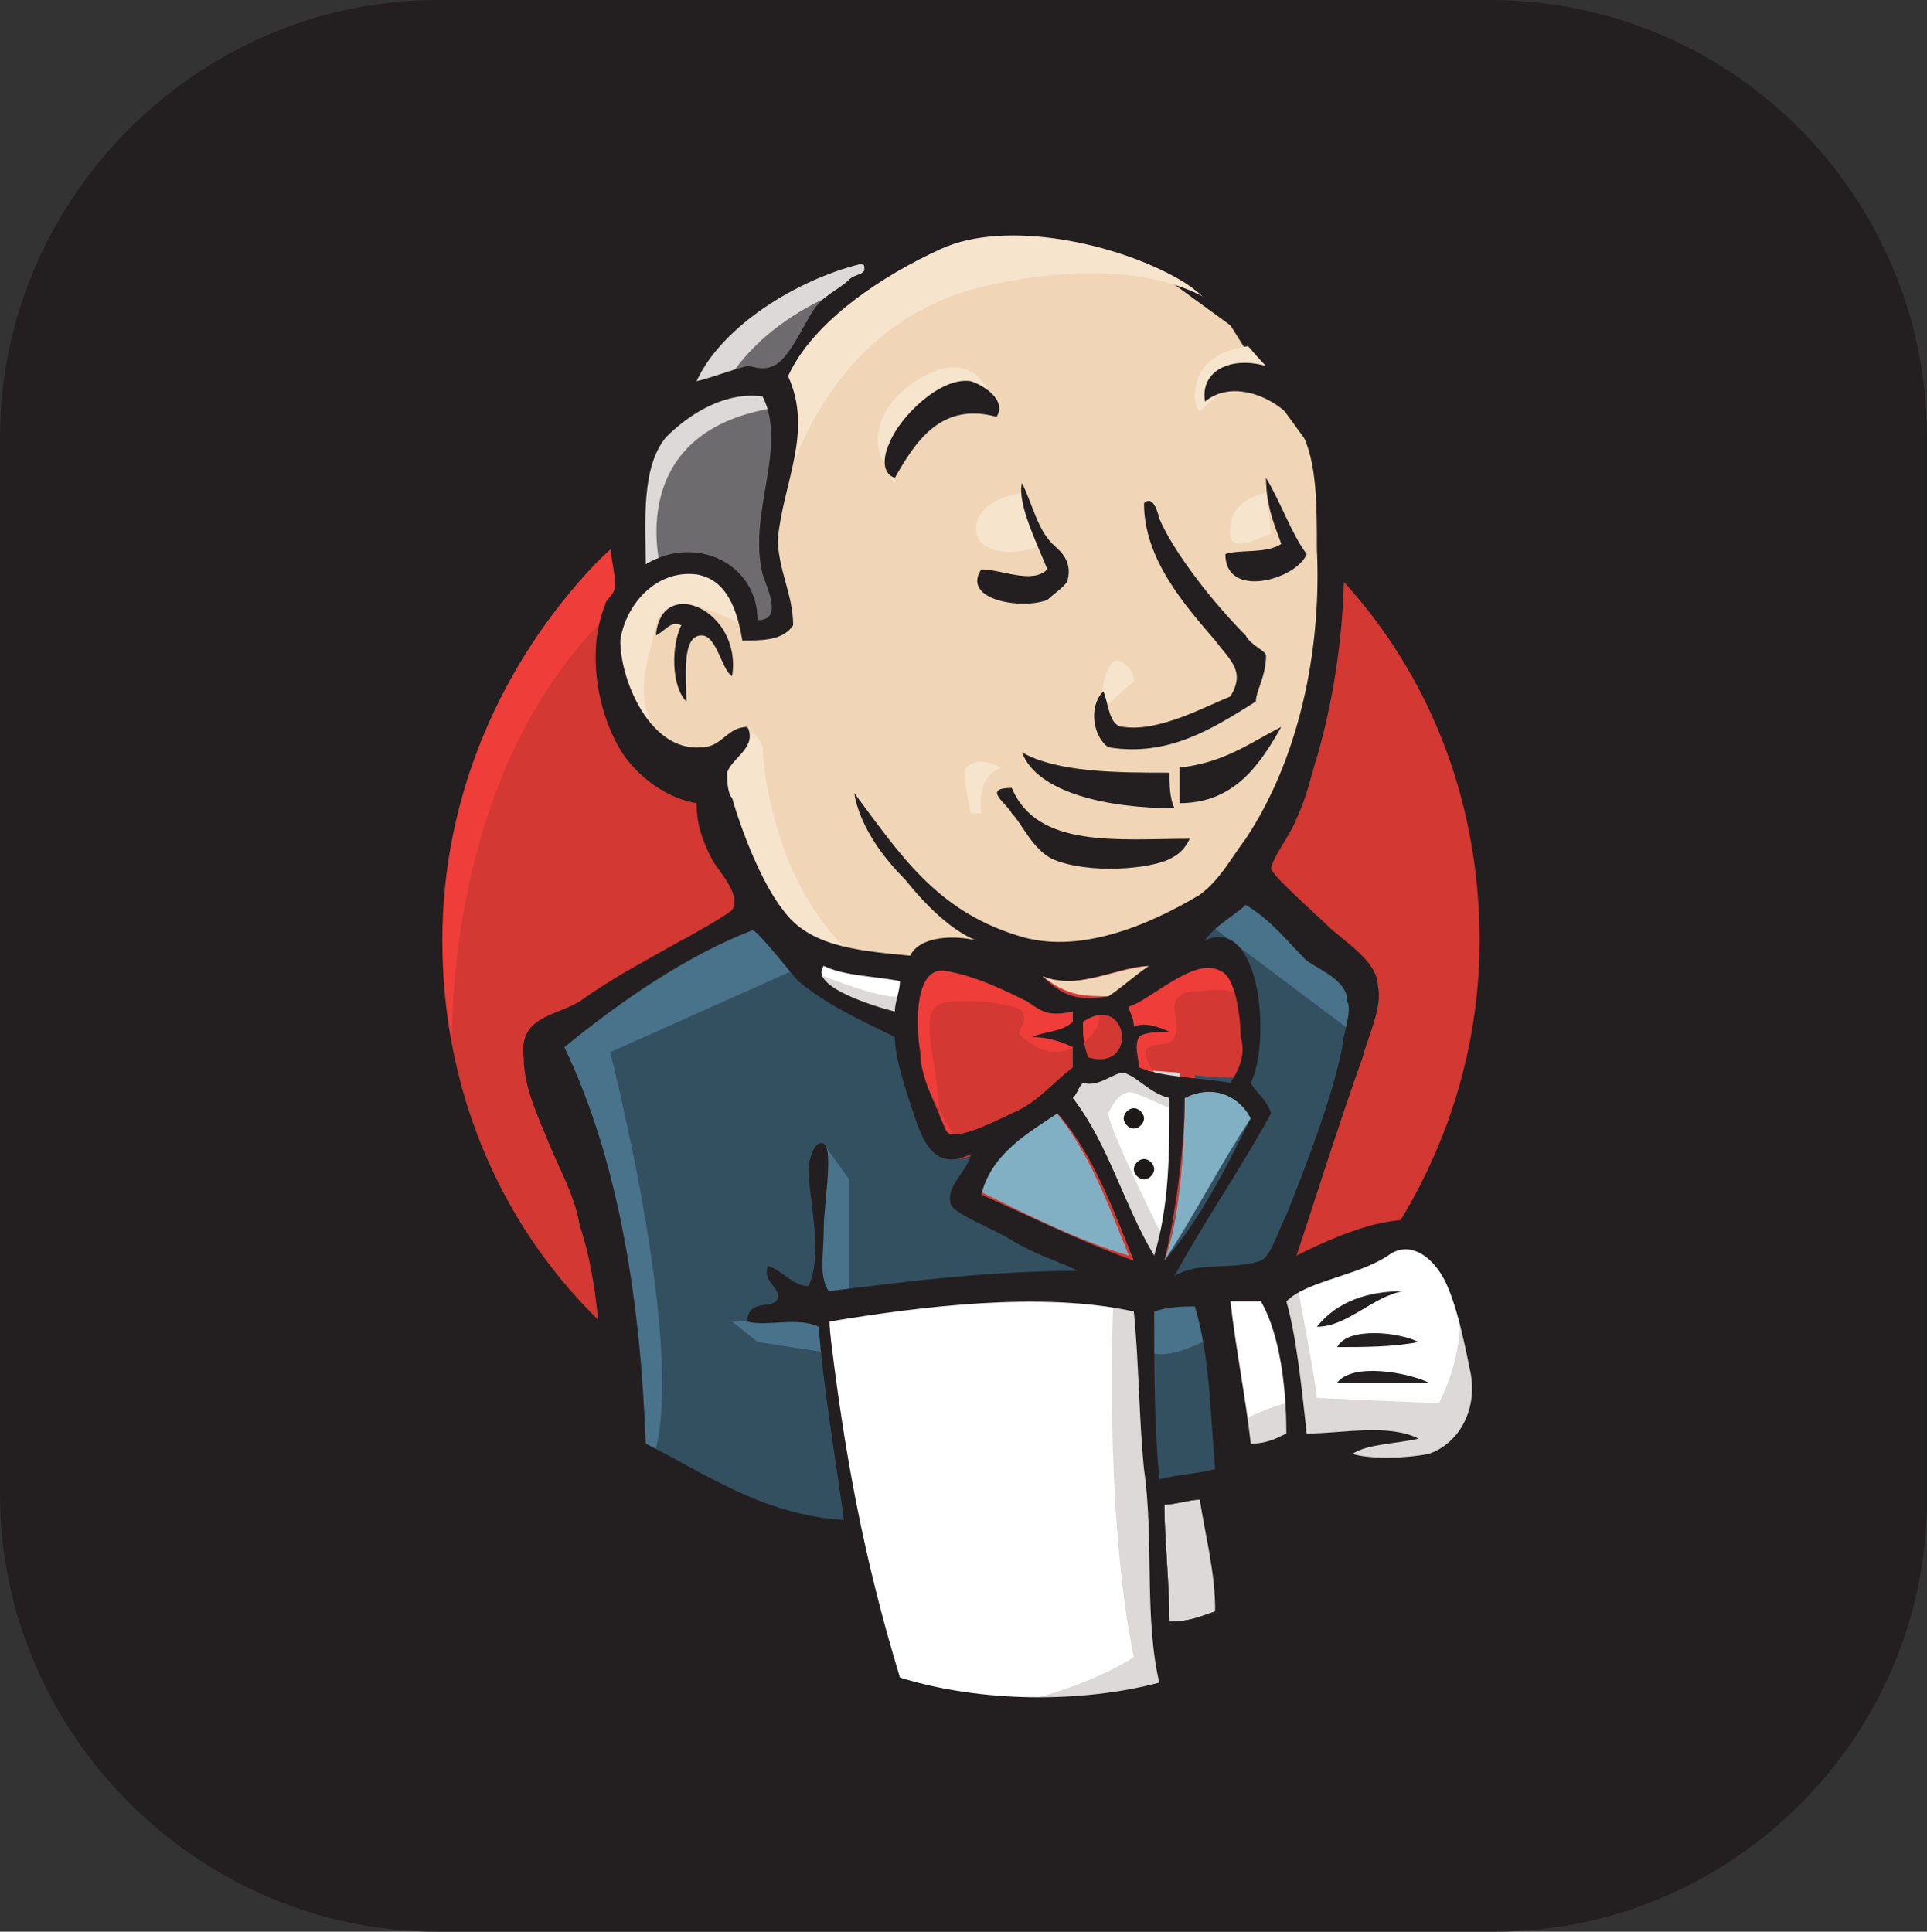 <?xml version="1.0" encoding="utf-8"?>
<!-- Generator: Adobe Illustrator 25.4.0, SVG Export Plug-In . SVG Version: 6.00 Build 0)  -->
<svg version="1.1" id="Layer_1" xmlns="http://www.w3.org/2000/svg" xmlns:xlink="http://www.w3.org/1999/xlink" x="0px" y="0px"
	 viewBox="0 0 37.9 38" style="enable-background:new 0 0 37.9 38;" xml:space="preserve">
<rect x="0" y="0" width="37.9" height="38" fill="#333333" stroke="none"/>
<style type="text/css">
	.st0{fill:#231F20;}
	.st1{fill:#D33833;}
	.st2{fill:#EF3D3A;}
	.st3{fill:#F0D6B7;}
	.st4{fill:#335061;}
	.st5{fill:#6D6B6D;}
	.st6{fill:#DCD9D8;}
	.st7{fill:#F7E4CD;}
	.st8{fill:#49728B;}
	.st9{fill:#FFFFFF;}
	.st10{fill:none;}
	.st11{fill:#81B0C4;}
	.st12{fill:#1D1919;}
</style>
<g id="Layer_1_00000005986681103818449360000007804609034820659075_">
	<g id="Layer_1_00000154386492545488396280000012159222154907207566_">
		<g id="bkg">
			<path class="st0" d="M29.4,38H8.6C3.9,38,0,34.1,0,29.4V8.6C0,3.9,3.9,0,8.6,0h20.7c4.8,0,8.6,3.9,8.6,8.6v20.7
				C38,34.1,34.1,38,29.4,38z"/>
		</g>
	</g>
</g>
<g>
	<path class="st1" d="M29.5,18.5c0,5.9-4.7,10.8-10.5,10.8c-5.8,0-10.5-4.8-10.5-10.8c0-5.9,4.7-10.8,10.5-10.8
		C24.8,7.7,29.5,12.5,29.5,18.5"/>
	<path class="st2" d="M8.9,21.1c0,0-0.8-11.2,9.6-11.5l-0.7-1.2l-5.6,1.9l-1.6,1.8l-1.4,2.7l-0.8,3.1L8.5,20"/>
	<path class="st0" d="M11.7,11.1c-1.8,1.9-3,4.5-3,7.4c0,2.9,1.1,5.5,3,7.4c1.8,1.9,4.4,3.1,7.2,3.1c2.8,0,5.4-1.2,7.2-3.1
		c1.8-1.9,3-4.5,3-7.4c0-2.9-1.1-5.5-3-7.4c-1.8-1.9-4.4-3.1-7.2-3.1C16.1,8.1,13.6,9.2,11.7,11.1L11.7,11.1z M11.3,26.3
		c-2-2-3.2-4.8-3.2-7.8c0-3.1,1.2-5.8,3.2-7.8c2-2,4.7-3.3,7.7-3.3c3,0,5.7,1.2,7.7,3.3c2,2,3.2,4.8,3.2,7.8c0,3.1-1.2,5.8-3.2,7.8
		c-2,2-4.7,3.3-7.7,3.3C16,29.6,13.2,28.3,11.3,26.3"/>
	<path class="st3" d="M23.4,18.5l-1.6,0.2L19.6,19l-1.4,0l-1.4,0l-1-0.3l-0.9-1l-0.7-2L14,15.2l-1-0.3l-0.6-0.9l-0.4-1.3l0.4-1.2
		l1-0.4l0.8,0.4l0.4,0.9l0.5-0.1l0.2-0.2l-0.2-0.9l0-1.2l0.2-1.6l0-0.9l0.7-1.2l1.3-0.9l2.2-1l2.5,0.4l2.2,1.6l1,1.6L26,9.1l0.2,2.9
		l-0.5,2.5l-0.9,2.2L24,17.9"/>
	<path class="st4" d="M22,25.5l-5.7,0.2v1l0.5,3.4l-0.2,0.3l-4-1.4l-0.3-0.5l-0.4-4.5l-0.9-2.7l-0.2-0.6l3.2-2.2l1-0.4l0.9,1.1
		l0.8,0.7l0.9,0.3l0.4,0.1l0.5,2.1l0.4,0.4l0.9-0.3L19,23.6l3.5,1.6L22,25.5"/>
	<path class="st5" d="M12.5,11.5l1-0.4l0.8,0.4l0.4,0.9l0.5-0.1l0.1-0.5l-0.2-0.9l0.2-2.2l-0.2-1.2l0.7-0.8l1.6-1.2L17,4.8l-2.2,1.1
		l-0.9,0.7l-0.5,1.1l-0.8,1.1l-0.2,1.3L12.5,11.5"/>
	<path class="st6" d="M14.2,7.7c0,0,0.6-1.5,3-2.2S17.3,5,17.3,5l-2.6,1l-1,1l-0.4,0.8L14.2,7.7 M13,11.2c0,0-0.8-2.8,2.4-3.2
		l-0.1-0.5L13,8l-0.6,2.1l0.2,1.4L13,11.2"/>
	<path class="st7" d="M14.2,14.9l0.5-0.5c0,0,0.2,0,0.3,0.3c0,0.3,0.2,2.8,1.9,4.2c0.2,0.1-1.3-0.2-1.3-0.2l-1.3-2 M21.6,14.1
		c0,0,0.1-1.2,0.4-1.1c0.3,0.1,0.3,0.4,0.3,0.4S21.6,14,21.6,14.1 M24.9,9.7c0,0-0.7,0.1-0.7,0.7c-0.1,0.6,0.7,0.1,0.8,0.1
		 M20.1,9.7c0,0-0.9,0.1-0.9,0.7c0,0.6,1,0.5,1.3,0.3 M14.6,12.3c0,0-1.5-0.9-1.7,0c-0.2,0.9-0.5,1.5,0.2,2.4l-0.5-0.2l-0.5-1.2
		L12,12.1l0.9-1l1,0.1l0.6,0.5L14.6,12.3 M15.4,9.8c0,0,0.7-3.5,4.1-4.2c2.8-0.6,4.3,0.1,4.9,0.8c0,0-2.5-3-4.9-2.1
		C17,5.2,15.3,6.9,15.3,8C15.4,9.8,15.4,9.8,15.4,9.8 M24.7,6.8c0,0-1.2,0-1.2,1c0,0,0,0.2,0.1,0.3c0,0,0.9-1,1.5-0.5"/>
	<path class="st7" d="M19.6,8.2c0,0-0.2-1.6-1.6-0.7c-0.9,0.6-0.8,1.4-0.6,1.6c0.2,0.2,0.1,0.5,0.2,0.3c0.1-0.2,0.1-0.9,0.5-1.1
		C18.6,8.1,19.3,7.8,19.6,8.2"/>
	<path class="st8" d="M15.8,19L12,20.7c0,0,1.6,6.2,0.8,8.1l-0.6-0.2l0-2.4l-1-4.5l-0.4-1.2l3.9-2.6L15.8,19 M16.2,22.5l0.5,0.7v2.4
		h-0.6c0,0-0.1-1.7-0.1-1.9s0.1-0.9,0.1-0.9 M16.2,25.9L14.4,26l0.5,0.4l1.3,0.2"/>
	<path class="st4" d="M22.4,25.5l1.5,0l0.4,3.7l-1.5,0.2L22.4,25.5"/>
	<path class="st4" d="M22.8,25.5l2.2-0.1c0,0,0.9-2.3,0.9-2.4c0-0.1,0.8-3.4,0.8-3.4l-1.8-1.9l-0.4-0.3l-1,1V22L22.8,25.5"/>
	<path class="st8" d="M23.8,25.2l-1.4,0.3l0.2,1.1c0.5,0.2,1.4-0.4,1.4-0.4 M23.8,18.2l2.8,2.1l0.1-1l-2.1-2L23.8,18.2"/>
	<path class="st9" d="M17.6,33.4L16.8,30l-0.4-2.5l-0.1-1.8l3.8-0.2l2.3,0l-0.2,4.2l0.4,3.2l0,0.6l-3,0.2L17.6,33.4"/>
	<path class="st6" d="M21.9,25.5c0,0-0.2,4.2,0.4,7.1c0,0-1.2,0.8-3,1l3.4-0.1l0.4-0.2l-0.5-6.6l-0.1-1.4"/>
	<path class="st9" d="M24.3,28.8l1.6-0.4l3-0.2l0.4-1.4l-0.8-2.4l-0.9-0.1l-1.3,0.4L25,25.4l-0.7-0.1l-0.5,0.2"/>
	<path class="st6" d="M24.3,28c0,0,1-0.5,1.2-0.4L25,25.4l0.5-0.2c0,0,0.4,2.1,0.4,2.3c0,0,2.2,0.1,2.4,0.1c0,0,0.5-0.9,0.4-1.9
		l0.4,1.3l0,0.7l-0.6,1l-0.7,0.2l-1.2,0l-0.4-0.5l-1.4,0.2l-0.4,0.2"/>
	<path class="st9" d="M22.7,25.2l-0.9-2.2l-0.9-1.3c0,0,0.2-0.6,0.5-0.6h0.9l0.9,0.3l-0.1,1.5L22.7,25.2"/>
	<path class="st6" d="M22.9,24.4c0,0-1.1-2.2-1.1-2.5c0,0,0.2-0.5,0.5-0.4c0.3,0.1,0.9,0.4,0.9,0.4v-0.8L21.7,21l-0.9,0.1l1.6,3.7
		l0.3,0"/>
	<path class="st9" d="M18,19.1L16.8,19l-1-0.3V19l0.5,0.6l1.6,0.7"/>
	<path class="st6" d="M16.2,19.2c0,0,1.2,0.5,1.6,0.4l0,0.5l-1.1-0.2L16,19.4L16.2,19.2"/>
	<path class="st1" d="M24.3,21.2c-0.7,0-1.3-0.1-1.8-0.3c0-0.2,0-0.4,0-0.6c0.1-0.1,0.4-0.1,0.6-0.1c-0.2-0.1-0.5-0.1-0.7-0.1
		c0-0.2-0.1-0.2-0.1-0.4c0.4-0.1,1.3-1,1.8-0.7c0.2,0.1,0.3,0.9,0.4,1.3C24.5,20.7,24.4,21,24.3,21.2"/>
	<path class="st10" d="M24.3,21.2c-0.7,0-1.3-0.1-1.8-0.3c0-0.2,0-0.4,0-0.6c0.1-0.1,0.4-0.1,0.6-0.1c-0.2-0.1-0.5-0.1-0.7-0.1
		c0-0.2-0.1-0.2-0.1-0.4c0.4-0.1,1.3-1,1.8-0.7c0.2,0.1,0.3,0.9,0.4,1.3C24.5,20.7,24.4,21,24.3,21.2L24.3,21.2z"/>
	<path class="st1" d="M21,20.1c0,0.1,0,0.1,0,0.2c-0.2,0.1-0.6,0.1-0.8,0.3c0.3,0,0.6,0.1,0.8,0.2l0,0.4c-0.4,0.3-0.7,0.7-1.2,0.9
		c-0.2,0.1-1,0.4-1.2,0.4c-0.1,0-0.1-0.2-0.2-0.3c-0.1-0.3-0.4-0.8-0.4-1.3c0-0.6-0.1-1.7,0.6-1.5c0.5,0.1,1.2,0.4,1.6,0.6
		C20.5,19.9,20.6,20,21,20.1"/>
	<path class="st10" d="M21,20.1c0,0.1,0,0.1,0,0.2c-0.2,0.1-0.6,0.1-0.8,0.3c0.3,0,0.6,0.1,0.8,0.2l0,0.4c-0.4,0.3-0.7,0.7-1.2,0.9
		c-0.2,0.1-1,0.4-1.2,0.4c-0.1,0-0.1-0.2-0.2-0.3c-0.1-0.3-0.4-0.8-0.4-1.3c0-0.6-0.1-1.7,0.6-1.5c0.5,0.1,1.2,0.4,1.6,0.6
		C20.5,19.9,20.6,20,21,20.1L21,20.1z"/>
	<path class="st1" d="M21.4,20.8c-0.1-0.3-0.1-0.4-0.1-0.7C22.2,19.5,22.4,21.1,21.4,20.8"/>
	<path class="st10" d="M21.4,20.8c-0.1-0.3-0.1-0.4-0.1-0.7C22.2,19.5,22.4,21.1,21.4,20.8L21.4,20.8z"/>
	<path class="st2" d="M22.7,21.1c0,0-0.3-0.4-0.1-0.5c0.2-0.1,0.4,0,0.5-0.2c0.1-0.2,0-0.3,0-0.6c0-0.2,0.2-0.3,0.4-0.3
		c0.2,0,0.8-0.1,0.8,0.1l-0.2-0.7l-0.5-0.2l-1.5,0.9L22.2,20v0.9 M18.5,22.4c0-0.6-0.1-1.3-0.2-1.9c-0.1-0.9,0.2-0.8,1-0.8
		c0.1,0,0.8,0.1,0.8,0.2c0.2,0.4-0.4,0.3,0.3,0.7c0.5,0.3,1.4-0.2,1.2-0.8c-0.1-0.1-0.6,0-0.8-0.1L20,19.3c-0.4-0.2-1.3-0.5-1.7-0.2
		c-1.1,0.7,0.1,2.6,0.5,3.3"/>
	<path class="st0" d="M19.6,8.2c-1.1-0.3-1.6,0.5-2,1.2c-0.3-0.1-0.2-0.5-0.1-0.7c0.2-0.5,1-1.3,1.6-1.2C19.4,7.6,19.8,7.9,19.6,8.2
		 M24.9,9.4L24.9,9.4c0.3,0.5,0.5,1.1,0.8,1.5c-0.2,0.5-1.6,0.9-1.6,0c0.3-0.1,0.8,0,1.1-0.2C25.1,10.4,24.9,10,24.9,9.4 M20.1,9.5
		c0.2,0.4,0.3,0.9,0.6,1.2c0.1,0.1,0.4,0.3,0.3,0.7c0,0.1-0.3,0.3-0.4,0.4c-0.5,0.2-1.7,0-1.3-0.6c0.4,0,1,0.3,1.3,0
		C20.4,10.7,20,9.9,20.1,9.5 M24.7,13.8c-0.8,0.5-1.7,1.1-2.9,0.9c-0.3-0.2-0.4-0.8-0.1-1.1c0.1,0.2,0.1,0.7,0.4,0.7
		c0.7,0.1,1.6-0.4,2.1-0.6c0.3-0.5,0-0.7-0.3-1.1c-0.6-0.7-1.4-1.6-1.4-2.7c0.2-0.2,0.3,0.3,0.3,0.3c0.3,0.7,1.1,1.7,1.7,2.3
		c0.1,0.2,0.4,0.3,0.4,0.4C24.9,13.3,24.7,13.6,24.7,13.8 M14.4,13.3c-0.2-0.1-0.3-0.8-0.6-0.8c-0.4,0-0.3,0.8-0.3,1.3
		c-0.3-0.3-0.3-1.1-0.1-1.5c-0.2-0.1-0.3,0.1-0.5,0.2C13,11.3,14.6,12,14.4,13.3 M25.2,14.3c-0.4,0.7-0.9,1.5-2,1.5
		c0-0.2,0-0.6,0-0.7C24.1,15,24.6,14.6,25.2,14.3 M20.1,14.8c0.7,0.4,1.9,0.4,2.9,0.4c0,0.2,0,0.5,0.1,0.7
		C21.8,15.9,20.4,15.6,20.1,14.8 M19.9,15.5c0.5,1.2,2.1,1,3.5,1c-0.1,0.2-0.2,0.3-0.4,0.4c-0.4,0.2-1.6,0.3-2.3,0
		c-0.4-0.2-0.6-0.7-0.8-0.9C19.8,15.8,19.3,15.5,19.9,15.5"/>
	<path class="st11" d="M24.6,22c-0.6,0.9-1.1,1.9-1.7,2.8c0.3-0.8,0.4-2.2,0.4-3.2C23.9,21.3,24.4,21.6,24.6,22"/>
	<path class="st0" d="M27.6,25.4c-0.6,0.1-1.1,0.7-1.7,0.7C26.3,25.6,26.9,25.4,27.6,25.4 M27.9,26.4c-0.5,0.1-1.1,0.1-1.6,0.1
		C26.5,26.1,27.5,26.2,27.9,26.4 M28.1,27.2c-0.6,0-1.3,0-1.8,0C26.6,26.8,27.7,27,28.1,27.2"/>
	<path class="st6" d="M23.6,29.5c0.1,0.7,0.4,1.4,0.3,2.2c-0.3,0.1-0.5,0.2-0.9,0.2c0-0.7-0.1-1.7-0.1-2.3
		C23.1,29.6,23.4,29.5,23.6,29.5"/>
	<path class="st3" d="M22.7,19c-0.3,0.2-0.5,0.4-0.8,0.6c-0.6,0-0.9,0-1.4-0.4c0,0,0.1,0,0.1,0C21.2,19.5,22,19,22.7,19"/>
	<path class="st11" d="M19.2,23.4c0.2-0.8,0.9-1.2,1.5-1.6c0.7,0.8,1.1,1.9,1.5,2.9C21.2,24.4,20.2,23.9,19.2,23.4"/>
	<path class="st0" d="M22.9,29.6c0,0.6,0.1,1.6,0.1,2.3c0.4,0,0.6-0.1,0.9-0.2c0-0.8-0.2-1.5-0.3-2.2C23.4,29.5,23.1,29.6,22.9,29.6
		z M16.3,26c0.3,2.6,0.7,4.7,1.4,7c1.6,0.5,3.6,0.5,5.1,0.1c-0.3-1.3-0.1-2.8-0.3-4.2c-0.1-1-0.1-2.1-0.2-3.1
		C20.5,25.4,18.1,25.7,16.3,26L16.3,26z M22.7,25.8c0,1.1,0,2.2,0.1,3.3c0.4-0.1,0.7-0.1,1.1-0.2c-0.1-1.1-0.1-2.2-0.4-3.2
		C23.3,25.7,23,25.7,22.7,25.8L22.7,25.8z M24.8,25.6c-0.2,0-0.4,0-0.6,0c0.1,0.9,0.3,1.9,0.4,2.8c0.3,0,0.5-0.1,0.7-0.2
		C25.3,27.4,25.2,26.3,24.8,25.6z M28.1,28.6c0.6-0.2,1-0.9,0.8-1.7c-0.1-0.5-0.3-1.5-0.6-1.9c-0.2-0.3-0.6-0.6-1-0.3
		c-0.6,0.4-1.6,0.5-2,0.9c0.2,0.7,0.3,1.7,0.4,2.6c0.7,0,1.6-0.2,2.2,0.1c-0.4,0.1-1,0.1-1.3,0.3C26.9,28.7,27.6,28.7,28.1,28.6
		L28.1,28.6z M22.3,24.8c-0.4-1-0.8-2.1-1.5-2.9c-0.6,0.4-1.3,0.8-1.5,1.6C20.2,23.9,21.2,24.4,22.3,24.8L22.3,24.8z M23.3,21.6
		c0,1-0.2,2.4-0.4,3.2c0.7-0.8,1.2-1.8,1.7-2.8C24.4,21.6,23.9,21.3,23.3,21.6L23.3,21.6z M22.1,21.1c-0.2,0-0.5,0.3-0.8,0.2
		c-0.1,0.1-0.1,0.2-0.2,0.3c0.7,0.9,1,2.1,1.6,3.1c0.3-1,0.3-2,0.3-3.1C22.6,21.5,22.4,21.2,22.1,21.1L22.1,21.1z M21.3,20.1
		c0,0.3,0,0.4,0.1,0.7C22.4,21.1,22.2,19.5,21.3,20.1L21.3,20.1z M20.2,19.7c-0.4-0.2-1-0.5-1.6-0.6C18,19,18,20.1,18.1,20.7
		c0,0.5,0.3,1,0.4,1.3c0.1,0.2,0.1,0.3,0.2,0.3c0.2,0.1,1-0.3,1.2-0.4c0.5-0.2,0.8-0.6,1.2-0.9c0-0.1,0-0.3,0-0.4
		c-0.2-0.1-0.5-0.2-0.8-0.2c0.2-0.1,0.6-0.1,0.8-0.3c0-0.1,0-0.1,0-0.2C20.6,20,20.5,19.9,20.2,19.7L20.2,19.7z M16.2,19
		c-0.3,0.4,1,0.8,1.4,0.9c0-0.2,0.1-0.4,0.1-0.6C17.2,19.2,16.6,19.2,16.2,19L16.2,19z M20.5,19.2C20.5,19.2,20.5,19.2,20.5,19.2
		c0.4,0.4,0.7,0.5,1.3,0.4c0.3-0.2,0.5-0.4,0.8-0.6C22,19,21.2,19.5,20.5,19.2L20.5,19.2z M24.4,20.4c0-0.4-0.1-1.2-0.4-1.3
		c-0.5-0.3-1.4,0.6-1.8,0.7c0,0.1,0.1,0.2,0.1,0.4c0.2-0.1,0.5,0,0.7,0.1c-0.2,0-0.5,0-0.6,0.1c-0.1,0.2,0,0.4,0,0.6
		c0.5,0.2,1.2,0.2,1.8,0.3C24.4,21,24.5,20.7,24.4,20.4L24.4,20.4z M15.7,19.3c-0.1-0.1-0.8-1-0.9-1c-1.3,0.5-2.6,1.4-3.7,2.3
		c1.1,2.3,1.5,5.1,1.6,7.8c1.2,0.6,2.3,1.4,3.9,1.5c-0.2-1.4-0.4-2.6-0.5-3.8c-0.4-0.2-1,0-1.4-0.1c0-0.5,0.6-0.2,0.6-0.5
		c0-0.2-0.3-0.3-0.2-0.6c0.3,0.1,0.5,0.4,0.8,0.4c0.3-0.6,0-1.8,0-2.3c0-0.1,0.1-0.6,0.3-0.5c0.2,0.1,0,1.2,0,1.7
		c0,0.5-0.1,0.9,0.1,1.2c1.6-0.2,3.2-0.4,4.9-0.4c-0.4-0.2-0.8-0.3-1.3-0.6c-0.3-0.2-1.1-0.5-1.2-0.7c-0.1-0.4,0.3-0.6,0.4-1
		c-0.8,0.4-1-0.4-1.2-1c-0.2-0.6-0.3-1-0.3-1.3C17,20.1,16.3,19.8,15.7,19.3L15.7,19.3z M23.7,18.5c1.1-0.5,1.3,2,0.9,2.8
		c0.1,0.2,0.3,0.3,0.4,0.6c-0.6,1.1-1.3,2.1-1.9,3.2c0.5-0.3,1.1-0.1,1.7-0.3c0.2-0.1,0.3-0.5,0.5-0.9c0.4-1,0.9-2.3,1.1-3.3
		c0-0.2,0.2-0.7,0.1-0.9c0-0.4-0.5-0.6-0.8-0.8c-0.4-0.4-0.7-0.8-1.2-1.1C24.3,18,23.9,18.2,23.7,18.5L23.7,18.5z M13.1,8.6
		c-0.5,0.6-0.4,1.7-0.4,2.5c1-0.6,2.2,0,2.2,1.1c0.5,0,0.2-0.6,0.1-0.9c-0.3-1.2,0.5-2.5,0-3.5C14.3,7.7,13.6,8.1,13.1,8.6z
		 M16.9,5.2c-1.2,0.3-2.7,1.2-3.2,2.3c0.4-0.1,0.6-0.2,1-0.3c0.1,0,0.3,0.1,0.5,0c0.3-0.1,0.6-0.8,0.8-1.1c0.2-0.3,0.5-0.4,0.7-0.6
		c0.1-0.1,0.3-0.1,0.3-0.2C17,5.2,17,5.2,16.9,5.2L16.9,5.2z M23.2,5.5c-1.2-0.7-3.4-1.2-4.7-0.6c-1.1,0.5-2.5,1.4-3,2.5
		c0.5,1.1-0.1,2.1-0.2,3.2c0,0.6,0.3,1.1,0.3,1.7c-0.2,0.3-0.6,0.3-1,0.3c-0.1-0.6-0.3-1.2-0.9-1.3c-0.8-0.1-1.4,0.6-1.5,1.3
		c0,0.8,0.6,2.2,1.6,2.1c0.4,0,0.5-0.4,0.9-0.4c0.2,0.4-0.3,0.6-0.4,0.9c0,0.1,0,0.4,0.1,0.5c0.2,0.7,0.6,1.7,1,2.2
		c0.5,0.7,1.4,0.8,2.5,0.9c0.2-0.4,0.9-0.4,1.3-0.3c-0.5-0.2-1-0.7-1.4-1.2c-0.5-0.5-0.9-1.1-1-1.7c0.9,1.2,1.6,2.3,3.2,2.8
		c1.2,0.4,2.6-0.2,3.6-0.8c0.4-0.3,0.6-0.7,0.9-1.1c1-1.5,1.5-3.6,1.4-5.7c0-0.9,0-1.7-0.3-2.3c-0.3-0.6-1.3-1.1-1.9-0.6
		c-0.1-0.6,0.5-0.9,1.2-0.7C24.4,6.7,23.9,5.9,23.2,5.5L23.2,5.5z M25.5,24.7c1-0.5,2.8-1.3,3.4,0c0.2,0.5,0.5,1.3,0.6,1.8
		c0.2,0.7-0.2,2.2-0.9,2.4c-0.6,0.2-1.4,0.2-2.1,0c-0.1-0.1-0.2-0.2-0.3-0.3c-0.5,0-1.1,0-1.5,0.3c0,0.4-0.2,0.5-0.5,0.6
		c-0.2,0.8,0.4,1.7,0.2,2.4c-0.1,0.5-0.7,0.6-1.1,0.7c0,0.3,0,0.5,0,0.7c-0.1,0.4-0.6,0.6-1,0.6c-1.4,0.2-3.6,0.2-4.9-0.2
		c-0.4-0.9-0.7-2.1-1-3.1c-1.3,0.1-2.4-0.6-3.4-1c-0.4-0.2-0.8-0.3-1-0.5c-0.1-0.3-0.1-0.8-0.1-1.3c-0.1-1.2-0.1-2.5-0.5-3.7
		c-0.1-0.6-0.4-1.1-0.6-1.6c-0.2-0.5-0.5-1.1-0.5-1.7c-0.1-0.8,0.6-0.8,1.1-1.1c0.7-0.5,1.3-0.8,2-1.2c0.2-0.1,0.9-0.5,1-0.6
		c0.2-0.3-0.3-0.8-0.4-1c-0.2-0.4-0.3-0.7-0.3-1.1c-0.6-0.1-1.1-0.5-1.4-0.9c-0.5-0.7-0.8-2-0.4-3c0-0.1,0.2-0.2,0.2-0.4
		c0-0.2-0.1-0.6-0.1-0.8c0-1.3,0.2-2.4,1.1-2.8C13.5,6.2,14.8,5.7,16,5c0.4-0.3,0.9-0.4,1.5-0.6c1.8-0.7,4.6-0.5,6.2,0.6
		c0.6,0.5,1.7,1.5,2,2.3c1,2,0.9,5.2,0.2,7.6c-0.1,0.3-0.2,0.8-0.4,1.2c-0.1,0.3-0.5,0.8-0.5,1c0.1,0.2,0.9,0.9,1.1,1.1
		c0.3,0.3,1,0.7,1,1.2c0.1,0.4-0.2,1-0.3,1.4C26.3,22.2,25.9,23.5,25.5,24.7"/>
	<path class="st7" d="M19,15.1c0.1-0.1,0.3-0.2,0.7,0c0,0-0.5,0.1-0.4,0.9l-0.2,0C19.1,16,18.9,15.2,19,15.1"/>
	<path class="st12" d="M22.5,22c0,0.1-0.1,0.2-0.2,0.2s-0.2-0.1-0.2-0.2s0.1-0.2,0.2-0.2S22.5,21.9,22.5,22 M22.7,23
		c0,0.1-0.1,0.2-0.2,0.2c-0.1,0-0.2-0.1-0.2-0.2c0-0.1,0.1-0.2,0.2-0.2C22.6,22.8,22.7,22.9,22.7,23"/>
</g>
</svg>
